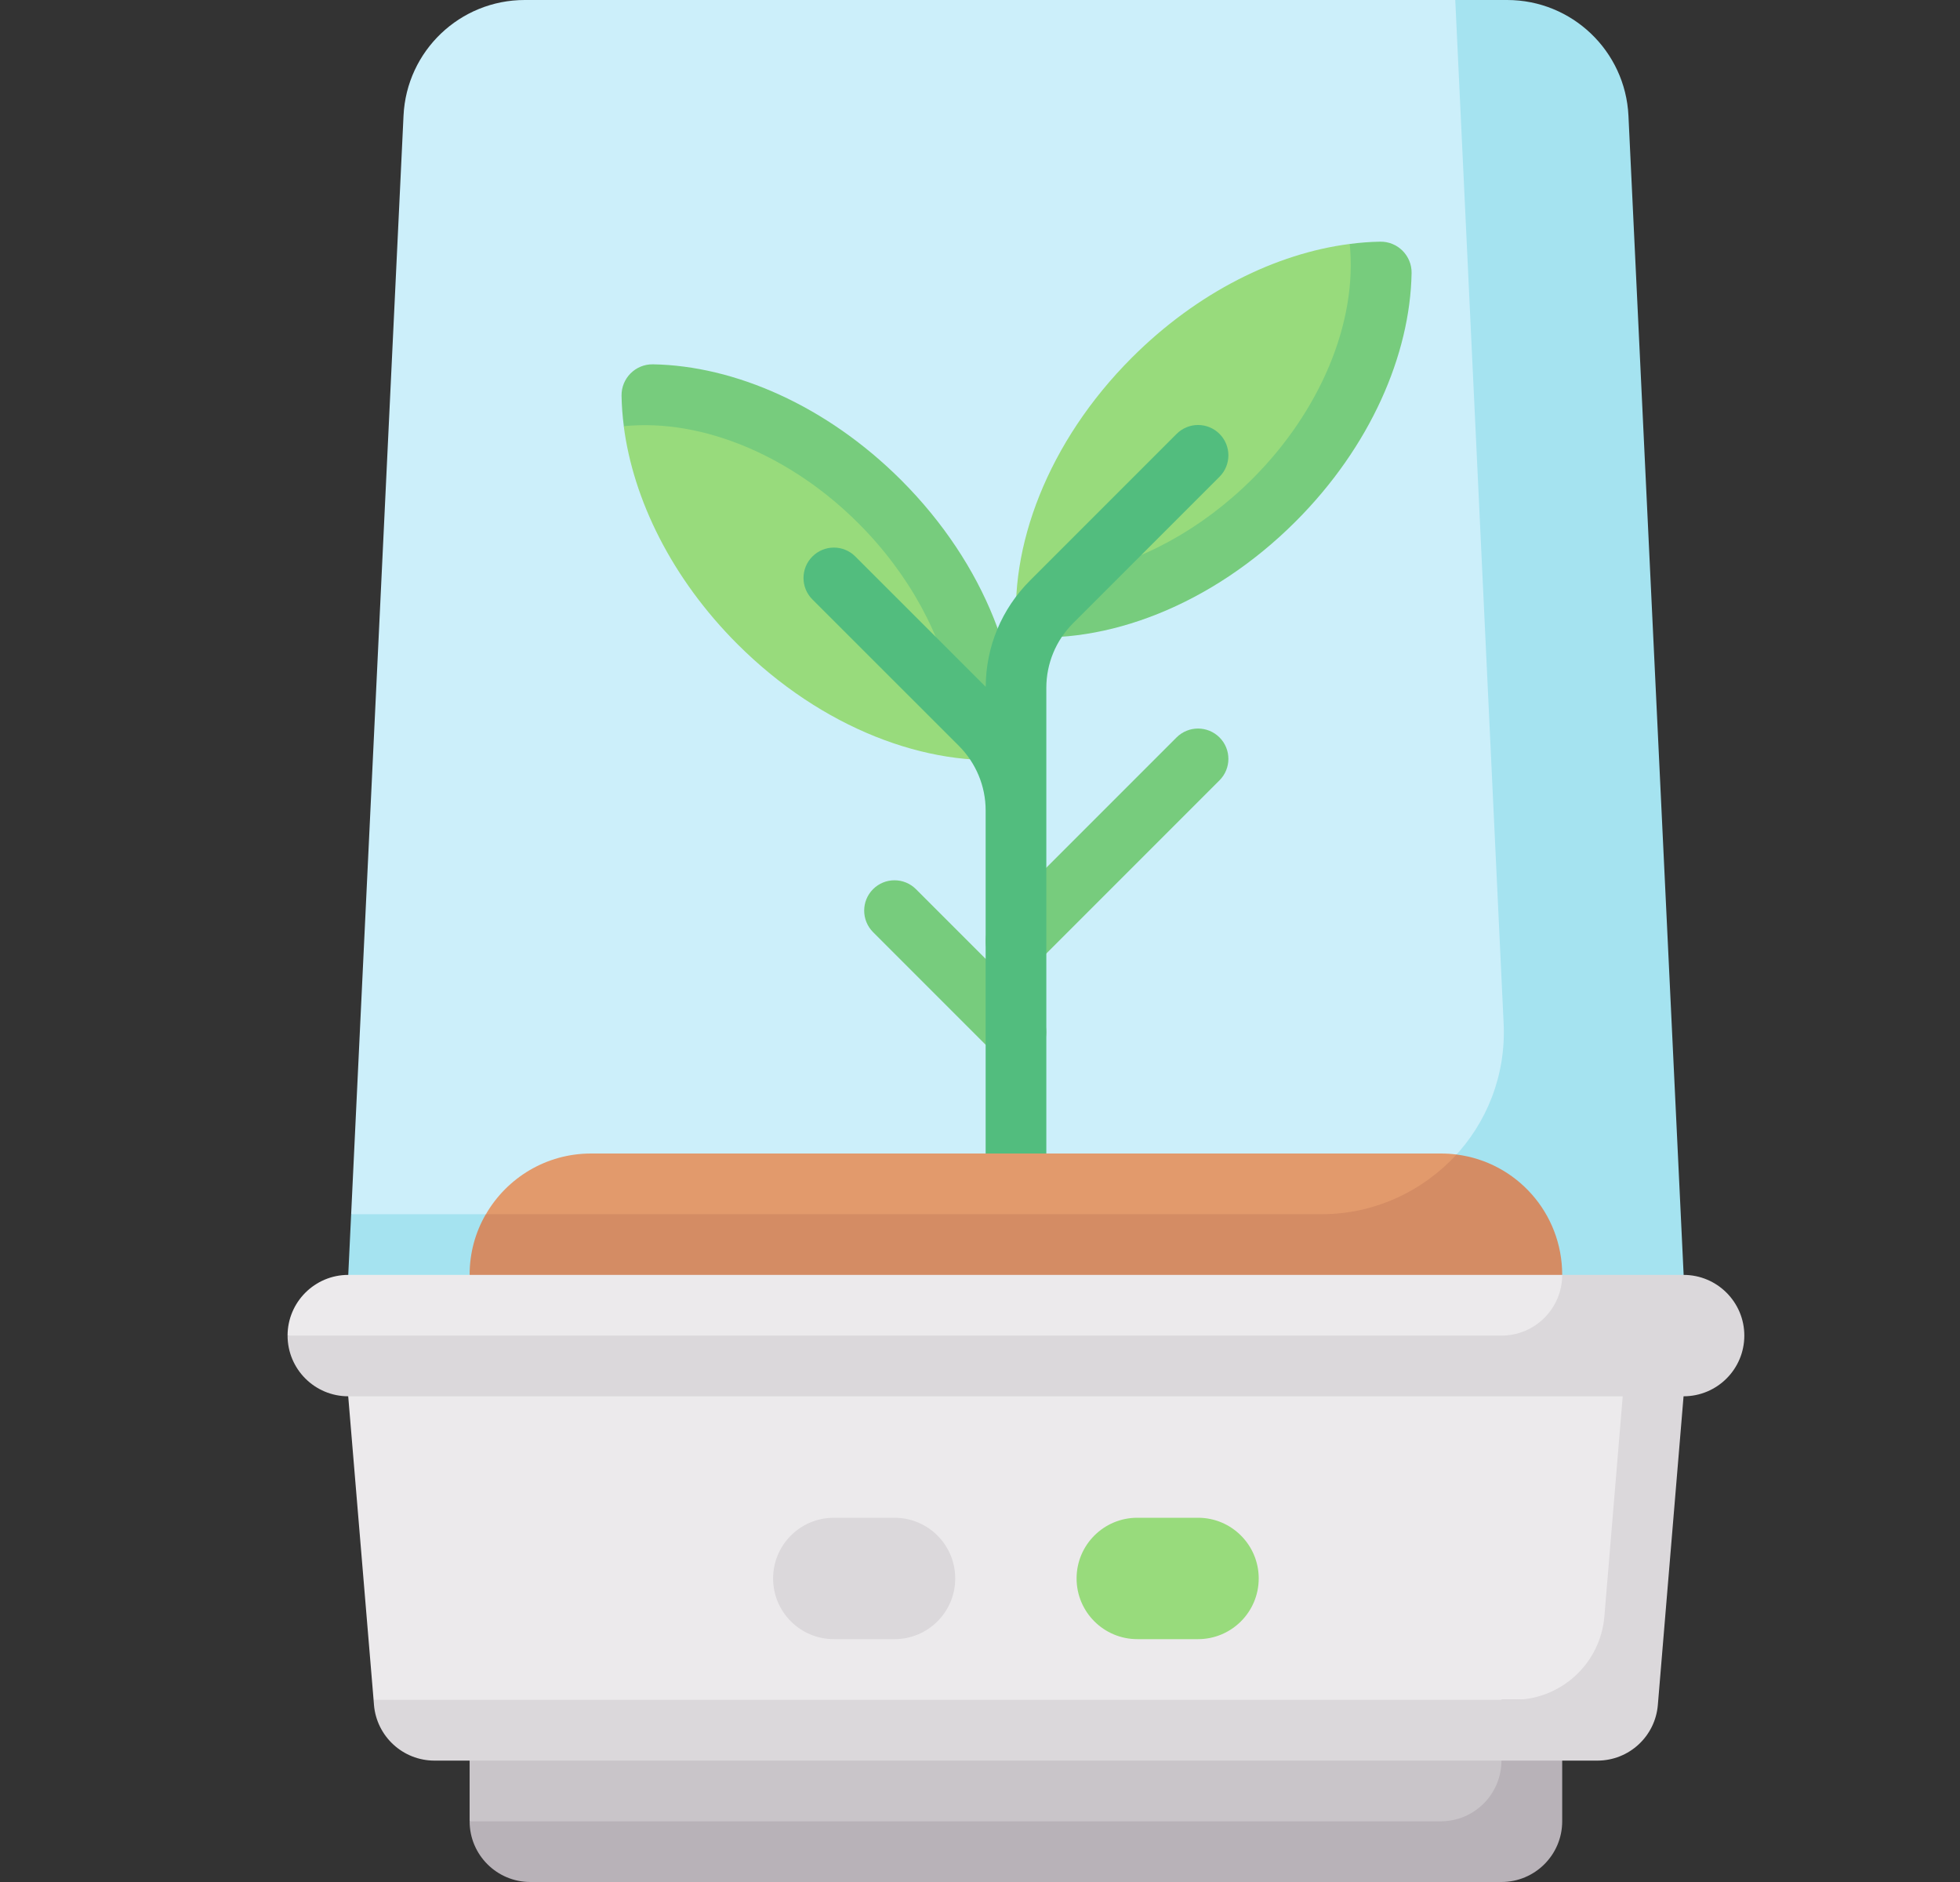 <svg width="25" height="24" viewBox="0 0 25 24" fill="none" xmlns="http://www.w3.org/2000/svg">
<rect x="0" y="0" width="25" height="24" fill="#333333" stroke="none"/>
<path d="M20.109 1.475C20.07 0.649 19.389 0 18.562 0H6.693C5.867 0 5.186 0.649 5.147 1.475L4.479 15.484L5.991 17.032H19.927L20.813 16.258L20.109 1.475Z" fill="#CCEFFA"/>
<path d="M20.771 1.475C20.731 0.649 20.05 0 19.224 0H18.562L19.179 13.052C19.242 14.376 18.185 15.484 16.859 15.484H4.479L4.442 16.258L5.991 17.032H19.926L21.475 16.258L20.771 1.475Z" fill="#A5E3F0"/>
<path d="M12.958 12.387C12.859 12.387 12.76 12.349 12.685 12.274C12.534 12.123 12.534 11.877 12.685 11.726L15.007 9.404C15.159 9.253 15.403 9.253 15.555 9.404C15.706 9.555 15.706 9.8 15.555 9.951L13.232 12.274C13.156 12.349 13.057 12.387 12.958 12.387Z" fill="#77CC7D"/>
<path d="M12.958 13.548C12.859 13.548 12.76 13.511 12.684 13.435L11.136 11.887C10.985 11.735 10.985 11.49 11.136 11.339C11.287 11.188 11.532 11.188 11.683 11.339L13.232 12.888C13.383 13.039 13.383 13.284 13.232 13.435C13.156 13.511 13.057 13.548 12.958 13.548Z" fill="#77CC7D"/>
<path d="M7.956 5.435C8.077 6.371 8.568 7.376 9.406 8.214C10.481 9.288 11.832 9.794 12.958 9.676C12.958 9.676 12.668 7.718 11.461 6.496C10.513 5.536 9.334 5.036 8.295 5.018L7.956 5.435Z" fill="#98DB7C"/>
<path d="M7.928 5.047C7.93 5.174 7.94 5.304 7.957 5.435C8.972 5.333 10.101 5.825 10.948 6.672C11.599 7.323 12.029 8.121 12.159 8.877L12.958 9.676C13.076 8.55 12.57 7.199 11.496 6.124C10.541 5.17 9.368 4.664 8.329 4.646C8.106 4.642 7.924 4.824 7.928 5.047Z" fill="#77CC7D"/>
<path d="M17.216 3.111C16.28 3.231 15.275 3.723 14.437 4.561C13.363 5.635 12.857 6.986 12.975 8.112C12.975 8.112 14.933 7.822 16.154 6.616C17.115 5.667 17.614 4.489 17.633 3.449L17.216 3.111Z" fill="#98DB7C"/>
<path d="M17.604 3.082C17.476 3.084 17.347 3.094 17.216 3.111C17.317 4.126 16.826 5.255 15.979 6.102C15.328 6.753 14.53 7.183 13.774 7.313L12.975 8.112C14.101 8.23 15.452 7.724 16.526 6.65C17.481 5.695 17.986 4.523 18.005 3.483C18.009 3.26 17.827 3.078 17.604 3.082Z" fill="#77CC7D"/>
<path d="M15.555 5.533C15.404 5.382 15.159 5.382 15.008 5.533L13.139 7.402C12.776 7.765 12.575 8.247 12.573 8.759L10.91 7.097C10.759 6.945 10.514 6.945 10.362 7.097C10.211 7.248 10.211 7.493 10.362 7.644L12.232 9.513C12.449 9.731 12.572 10.026 12.572 10.334V15.484H13.346V8.771C13.346 8.463 13.468 8.167 13.686 7.949L15.555 6.08C15.706 5.929 15.706 5.684 15.555 5.533Z" fill="#52BD7E"/>
<path d="M18.579 14.723C18.513 14.714 18.446 14.71 18.378 14.71H7.539C6.966 14.71 6.466 15.021 6.198 15.484L7.083 15.901H18.763L18.579 14.723Z" fill="#E29A6C"/>
<path d="M18.578 14.723C18.154 15.185 17.539 15.484 16.859 15.484H6.197C6.064 15.713 5.99 15.975 5.99 16.258L7.539 17.032H18.377L19.926 16.258C19.926 15.469 19.341 14.819 18.578 14.723Z" fill="#D48C64"/>
<path d="M5.99 21.677V23.226L6.764 23.628H19.513V21.677H5.99Z" fill="#C9C5C9"/>
<path d="M19.926 16.258H4.442C4.015 16.258 3.668 16.605 3.668 17.032L4.405 17.369L4.765 21.677L5.542 22.07H20.695L21.083 17.806L19.926 16.258Z" fill="#ECEAEC"/>
<path d="M19.151 21.677V22.452C19.151 22.879 18.805 23.226 18.377 23.226H5.99C5.99 23.653 6.337 24 6.764 24H19.151C19.579 24 19.926 23.653 19.926 23.226V21.677H19.151Z" fill="#B8B2B8"/>
<path d="M11.41 20.903H10.636C10.208 20.903 9.861 20.557 9.861 20.129C9.861 19.701 10.208 19.355 10.636 19.355H11.41C11.837 19.355 12.184 19.701 12.184 20.129C12.184 20.557 11.837 20.903 11.41 20.903Z" fill="#DBD8DB"/>
<path d="M15.281 20.903H14.507C14.079 20.903 13.732 20.557 13.732 20.129C13.732 19.701 14.079 19.355 14.507 19.355H15.281C15.708 19.355 16.055 19.701 16.055 20.129C16.055 20.557 15.708 20.903 15.281 20.903Z" fill="#98DB7C"/>
<path d="M21.474 16.258H19.926C19.926 16.686 19.579 17.032 19.152 17.032H3.668C3.668 17.46 4.015 17.806 4.442 17.806H20.698L20.464 20.613C20.414 21.214 19.911 21.677 19.306 21.677H4.765L4.77 21.742C4.804 22.143 5.139 22.452 5.542 22.452H20.375C20.778 22.452 21.113 22.143 21.146 21.742L21.474 17.806C21.902 17.806 22.249 17.46 22.249 17.032C22.249 16.605 21.902 16.258 21.474 16.258Z" fill="#DBD8DB"/>
</svg>
